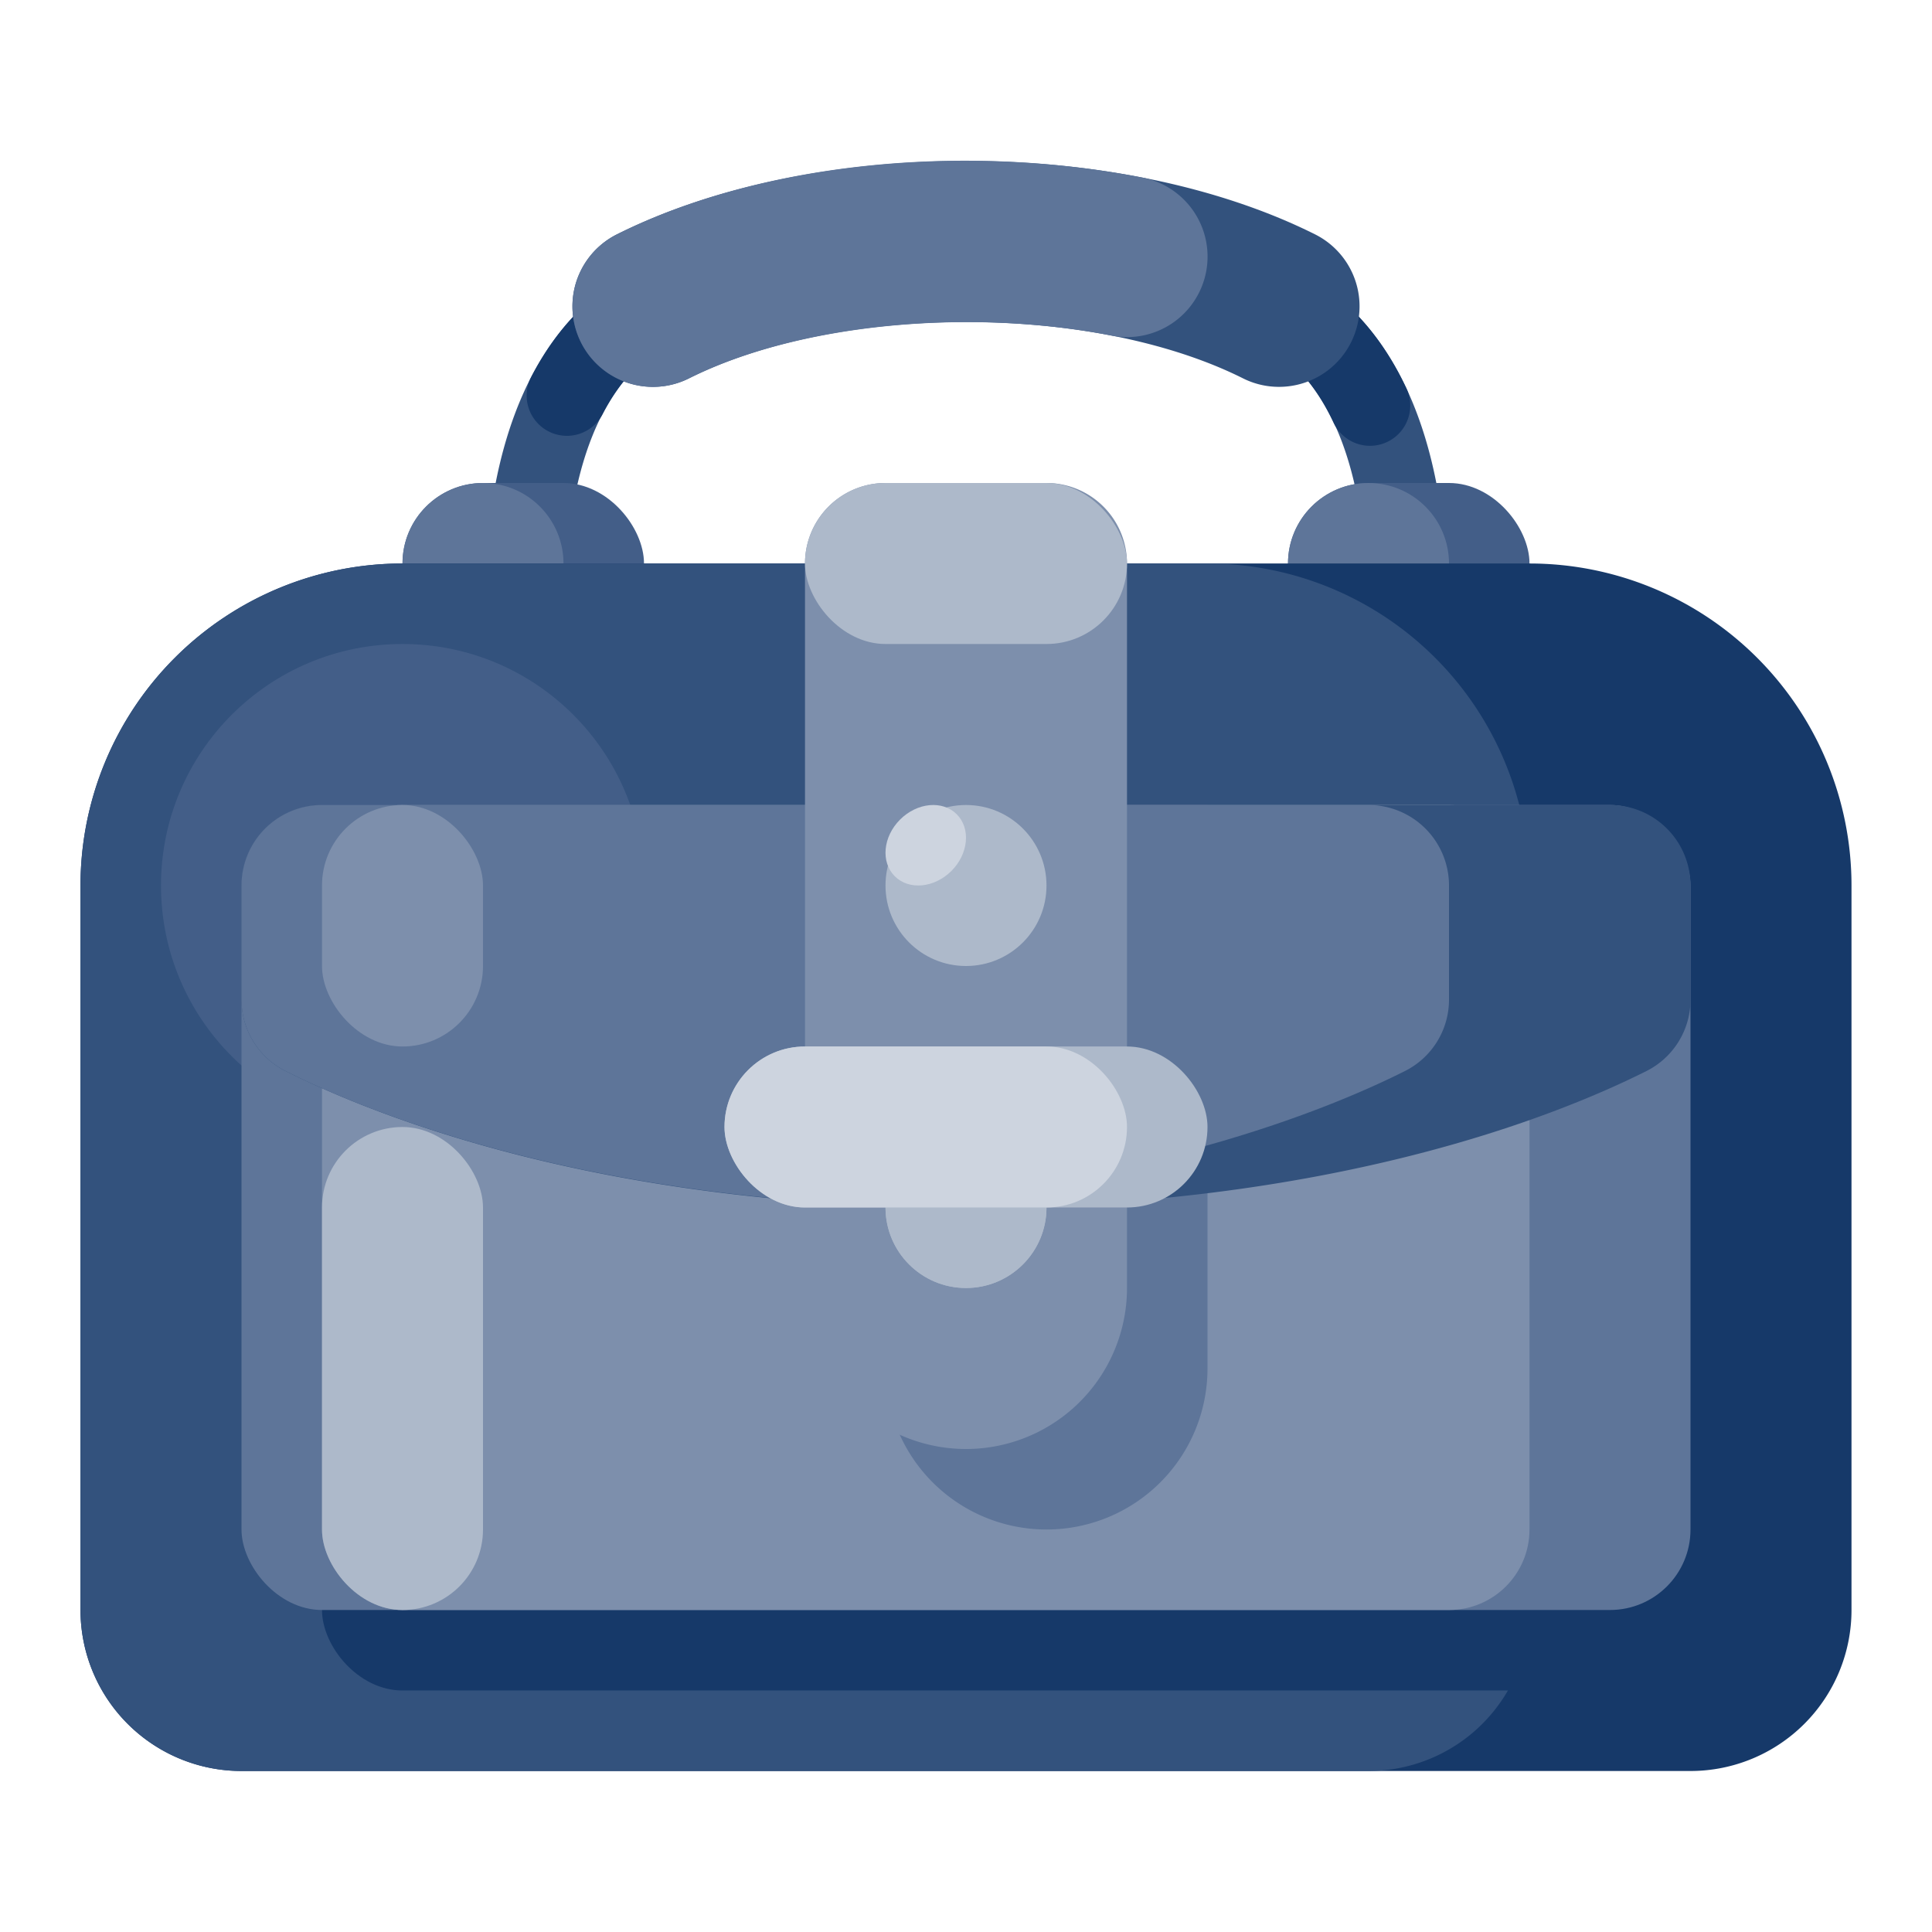 <svg xmlns="http://www.w3.org/2000/svg" viewBox="0 0 512 512"><title>Artboard 107</title><g id="Doctor_Bag" data-name="Doctor Bag"><path d="M372.854,170.708a10.661,10.661,0,0,1-10.667-10.667c0-35.656-9.938-60.281-28-69.312-43.125-21.562-113.25-21.562-156.375,0-18.062,9.031-28,33.656-28,69.312a10.667,10.667,0,0,1-21.333,0c0-44.156,14.125-75.552,39.792-88.396,49.208-24.604,126.25-24.604,175.458,0,25.667,12.844,39.792,44.24,39.792,88.396A10.661,10.661,0,0,1,372.854,170.708Z" style="fill:#33527d"/><path d="M363.062,118.146a10.705,10.705,0,0,1-9.667-6.135c-4.729-10.115-11.208-17.281-19.208-21.281-43.125-21.562-113.25-21.562-156.375,0-7.396,3.698-13.5,10.115-18.125,19.062A10.669,10.669,0,0,1,140.729,100c6.75-13.052,16.021-22.594,27.542-28.354,49.208-24.604,126.25-24.604,175.458,0,12.396,6.198,22.167,16.74,29,31.302a10.682,10.682,0,0,1-9.667,15.198Z" style="fill:#163969"/><path d="M338.938,102.521a21.218,21.218,0,0,1-9.521-2.25c-39.792-19.917-107.042-19.917-146.833,0A21.336,21.336,0,1,1,163.5,62.104c51.875-25.938,133.125-25.938,185,0a21.334,21.334,0,0,1-9.562,40.417Z" style="fill:#33527d"/><path d="M173.062,102.521A21.334,21.334,0,0,1,163.5,62.104c37.417-18.708,90.771-24.5,139.25-15.042a21.332,21.332,0,1,1-8.167,41.875c-38.458-7.49-83.458-2.948-112,11.333A21.218,21.218,0,0,1,173.062,102.521Z" style="fill:#5e7599"/><rect x="106.667" y="128" width="64" height="42.667" rx="21.333" ry="21.333" style="fill:#435e88"/><rect x="341.333" y="128" width="64" height="42.667" rx="21.333" ry="21.333" style="fill:#435e88"/><circle cx="362.667" cy="149.333" r="21.333" style="fill:#5e7599"/><circle cx="128" cy="149.333" r="21.333" style="fill:#5e7599"/><path d="M106.667,149.333H405.333a85.333,85.333,0,0,1,85.333,85.333v192A42.667,42.667,0,0,1,448,469.333H64a42.667,42.667,0,0,1-42.667-42.667v-192a85.333,85.333,0,0,1,85.333-85.333Z" style="fill:#163969"/><path d="M405.333,426.667v-192A85.333,85.333,0,0,0,320,149.333H106.667a85.333,85.333,0,0,0-85.333,85.333v192A42.667,42.667,0,0,0,64,469.333H362.667A42.667,42.667,0,0,0,405.333,426.667Z" style="fill:#33527d"/><circle cx="106.667" cy="234.667" r="64" style="fill:#435e88"/><rect x="85.333" y="405.333" width="362.667" height="42.667" rx="21.333" ry="21.333" style="fill:#163969"/><rect x="64" y="213.333" width="384" height="213.333" rx="21.333" ry="21.333" style="fill:#5e7599"/><rect x="85.333" y="213.333" width="320" height="213.333" rx="21.333" ry="21.333" style="fill:#7d8fac"/><path d="M234.667,213.333H320a0,0,0,0,1,0,0V362.667a42.667,42.667,0,0,1-42.667,42.667h-0a42.667,42.667,0,0,1-42.667-42.667V213.333a0,0,0,0,1,0,0Z" style="fill:#5e7599"/><path d="M448,264.791a21.162,21.162,0,0,1-11.658,19.038C412.574,295.77,352.46,320,256,320S99.426,295.77,75.658,283.828A21.162,21.162,0,0,1,64,264.791V234.667a21.333,21.333,0,0,1,21.333-21.333H426.667A21.333,21.333,0,0,1,448,234.667Z" style="fill:#33527d"/><path d="M64,234.667v30.124a21.163,21.163,0,0,0,11.658,19.038C96.668,294.384,146.19,314.475,224,319.012c77.81-4.536,127.332-24.628,148.342-35.184A21.163,21.163,0,0,0,384,264.79V234.667a21.333,21.333,0,0,0-21.333-21.333H85.333A21.333,21.333,0,0,0,64,234.667Z" style="fill:#5e7599"/><path d="M234.667,128h42.667a21.333,21.333,0,0,1,21.333,21.333v192A42.667,42.667,0,0,1,256,384H256a42.667,42.667,0,0,1-42.667-42.667v-192A21.333,21.333,0,0,1,234.667,128Z" style="fill:#7d8fac"/><circle cx="256" cy="234.667" r="21.333" style="fill:#adb9ca"/><ellipse cx="245.333" cy="224" rx="11.616" ry="9.623" transform="translate(-86.535 239.085) rotate(-45)" style="fill:#cdd4df"/><circle cx="256" cy="320" r="21.333" style="fill:#adb9ca"/><circle cx="256" cy="320" r="21.333" style="fill:#adb9ca"/><rect x="192" y="277.333" width="128" height="42.667" rx="21.333" ry="21.333" style="fill:#adb9ca"/><rect x="192" y="277.333" width="106.667" height="42.667" rx="21.333" ry="21.333" style="fill:#cdd4df"/><rect x="85.333" y="298.667" width="42.667" height="128" rx="21.333" ry="21.333" style="fill:#adb9ca"/><rect x="85.333" y="213.333" width="42.667" height="64" rx="21.333" ry="21.333" style="fill:#7d8fac"/><rect x="213.333" y="128" width="85.333" height="42.667" rx="21.333" ry="21.333" style="fill:#adb9ca"/></g></svg>